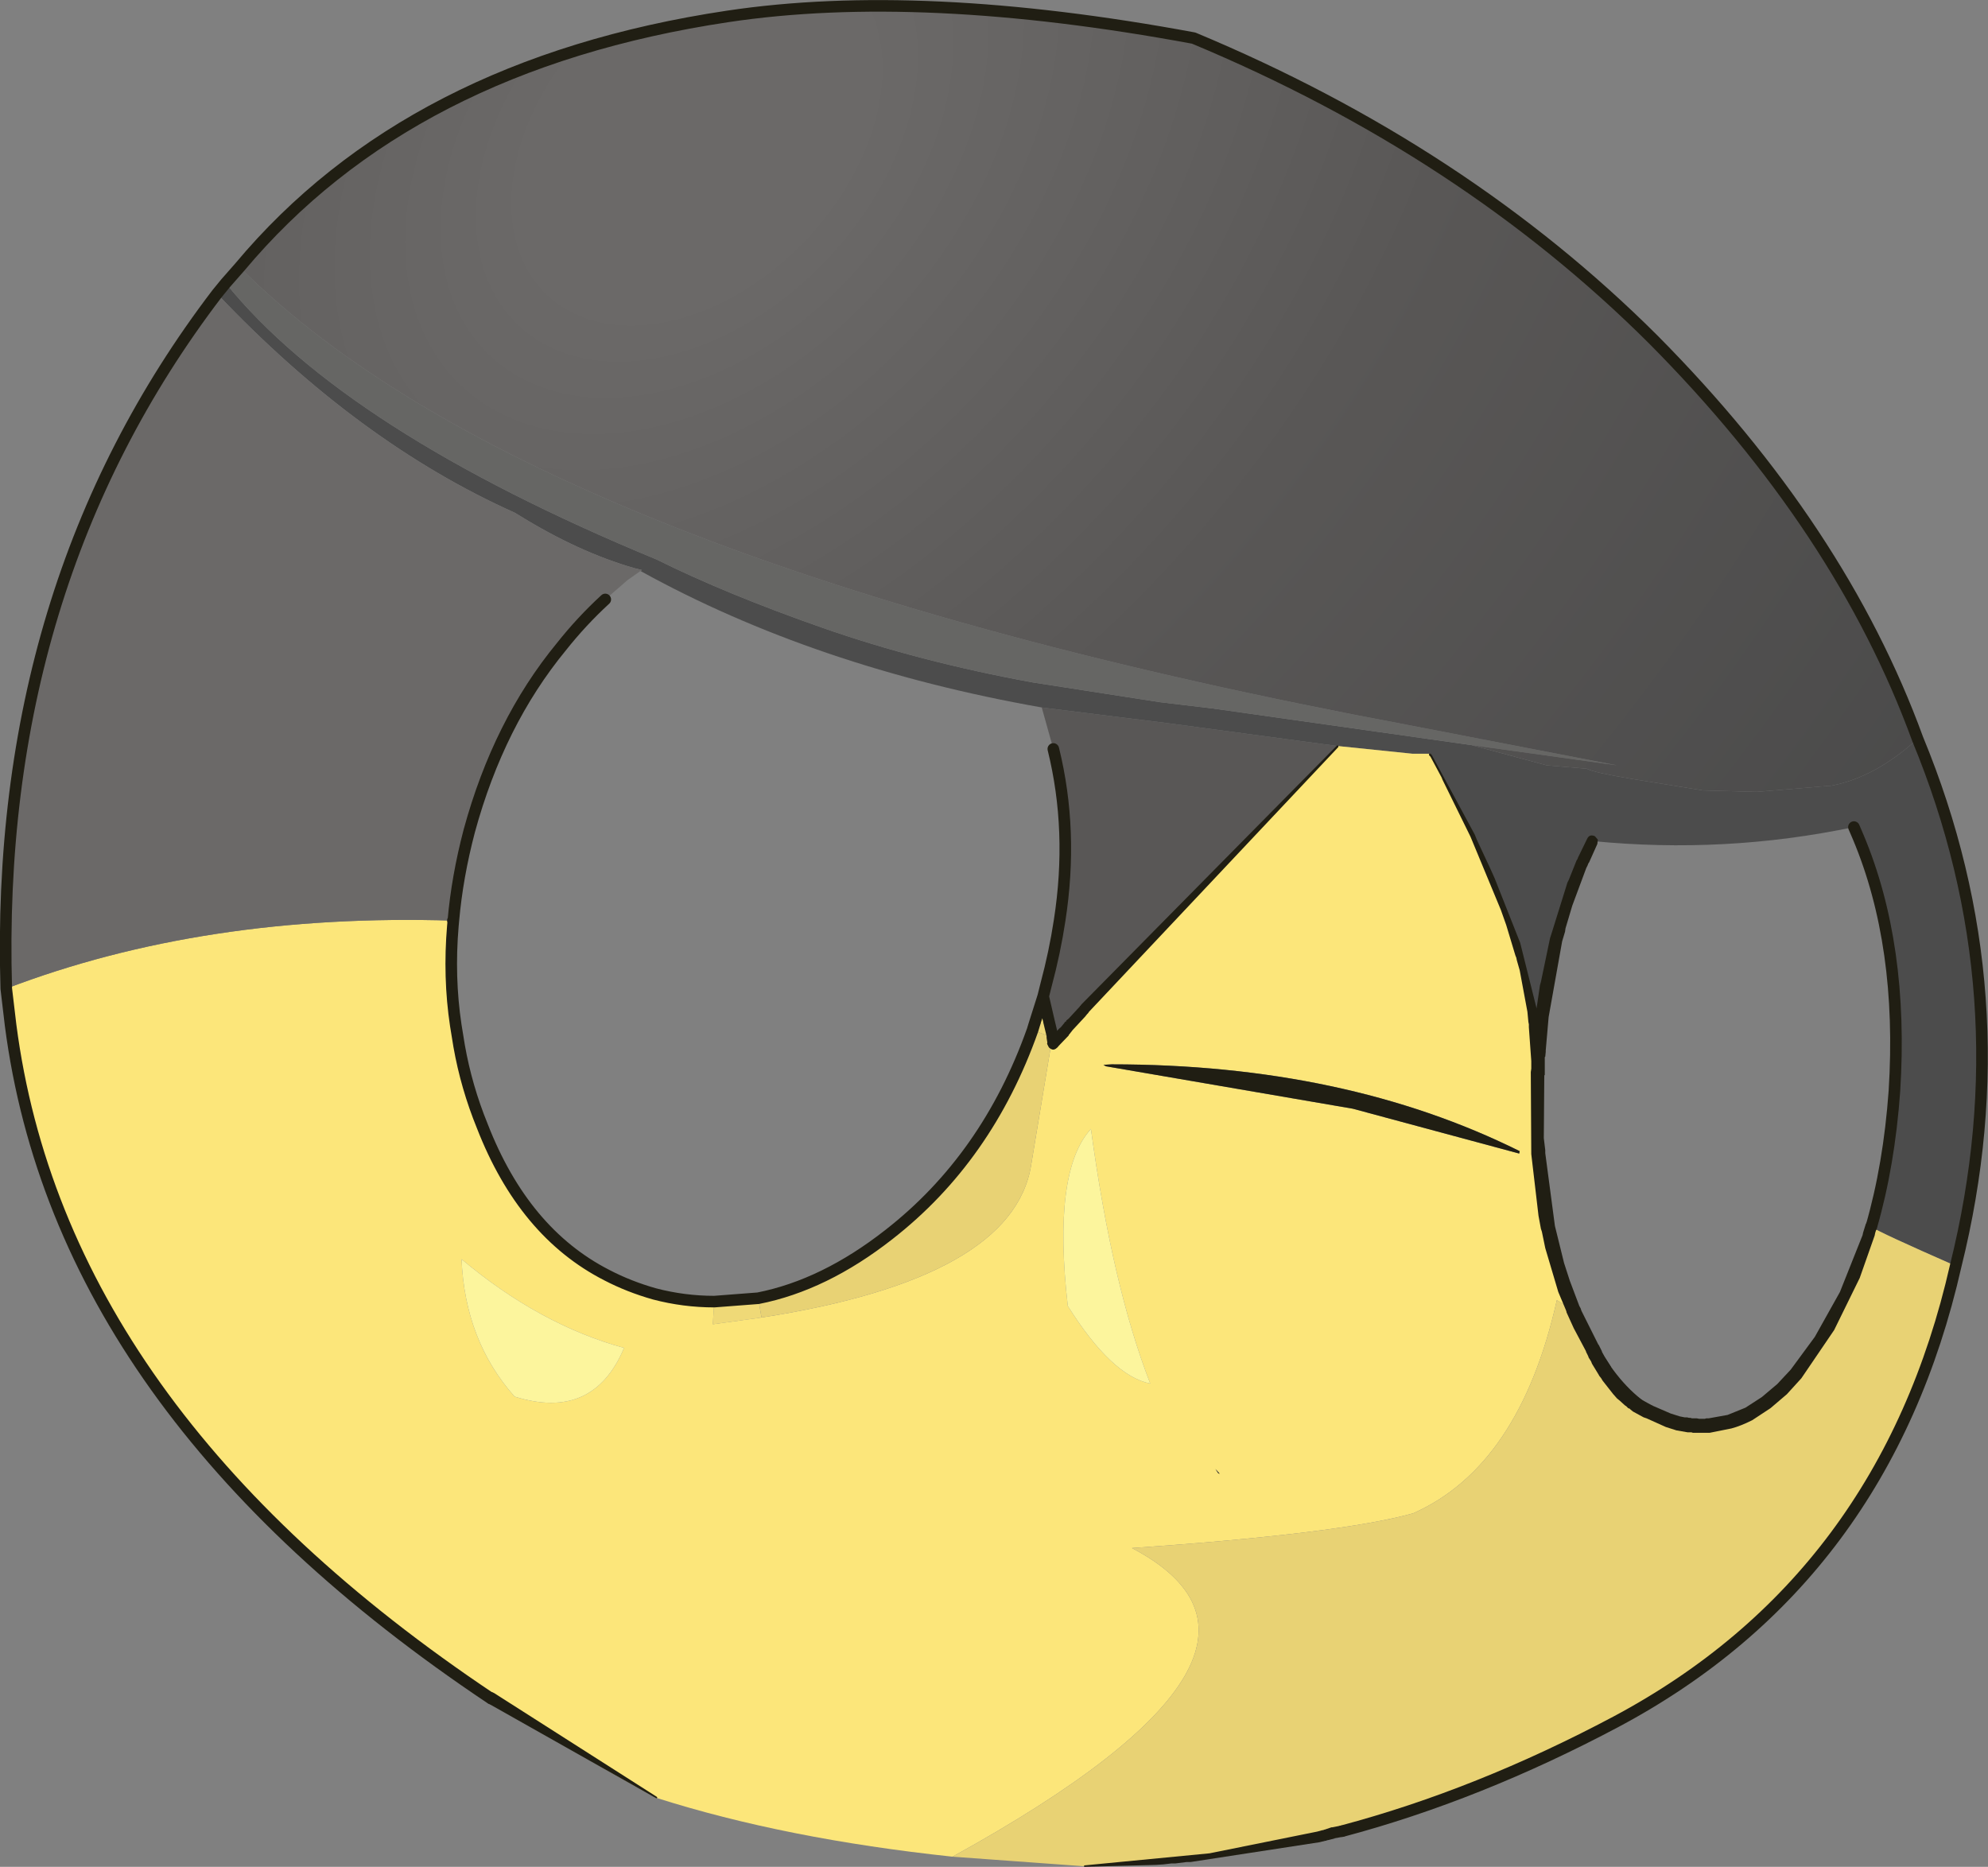 <?xml version="1.0" encoding="UTF-8" standalone="no"?>
<svg xmlns:xlink="http://www.w3.org/1999/xlink" height="193.55px" width="206.1px" xmlns="http://www.w3.org/2000/svg">
  <rect width="100%" height="100%" fill="#808080" stroke="none"/>
  <g transform="matrix(1.0, 0.0, 0.0, 1.0, 105.85, 119.3)">
    <path d="M3.35 -41.65 L2.15 -45.95 15.0 -44.35 32.85 -41.95 6.55 -14.65 5.05 -13.0 4.55 -12.4 3.35 -11.15 3.25 -11.75 3.25 -11.95 2.9 -13.4 2.3 -16.0 2.6 -17.2 Q3.5 -20.55 4.0 -23.85 5.45 -33.15 3.35 -41.65" fill="#595756" fill-rule="evenodd" stroke="none"/>
    <path d="M32.85 -41.95 L15.0 -44.35 2.15 -45.95 Q-21.35 -50.1 -39.45 -60.1 L-39.3 -60.2 -40.1 -60.4 Q-45.85 -62.05 -52.0 -65.85 L-52.5 -66.15 Q-68.7 -73.4 -83.35 -88.85 L-82.45 -89.95 Q-70.1 -74.65 -37.8 -61.3 -30.55 -57.7 -20.55 -54.2 -10.55 -50.7 1.2 -48.55 L14.4 -46.5 19.85 -45.85 46.7 -42.05 54.5 -39.95 58.65 -39.6 Q59.4 -39.2 63.3 -38.55 L70.7 -37.35 76.3 -37.2 84.05 -37.85 Q88.55 -38.7 92.95 -42.7 103.9 -16.2 96.9 11.95 89.05 8.5 88.15 7.9 90.0 1.5 90.55 -6.2 91.5 -21.3 86.8 -32.5 L86.35 -33.55 Q73.0 -30.75 59.25 -32.1 55.15 -24.0 53.95 -13.0 L53.75 -10.45 53.65 -9.7 53.6 -7.95 53.2 -13.0 Q52.25 -23.4 42.55 -40.95 L42.4 -41.15 40.6 -41.15 32.85 -41.95" fill="#4c4c4c" fill-rule="evenodd" stroke="none"/>
    <path d="M46.7 -42.05 L19.85 -45.85 14.4 -46.5 1.2 -48.55 Q-10.55 -50.7 -20.55 -54.2 -30.55 -57.7 -37.8 -61.3 -70.1 -74.65 -82.45 -89.95 L-81.0 -91.6 Q-50.55 -61.1 40.05 -44.15 L61.8 -39.95 46.7 -42.05" fill="#666664" fill-rule="evenodd" stroke="none"/>
    <path d="M2.9 -13.4 L3.25 -11.95 3.25 -11.75 1.2 -12.5 1.35 -13.0 2.9 -13.4 M-31.8 15.65 L-27.25 15.3 -26.9 17.3 -31.95 18.0 -31.8 15.65" fill="#efd977" fill-rule="evenodd" stroke="none"/>
    <path d="M2.3 -16.0 L2.9 -13.4 1.35 -13.0 2.3 -16.0 M3.25 -11.75 L3.35 -11.15 4.55 -12.4 5.05 -13.0 6.55 -14.65 32.85 -41.95 40.6 -41.15 42.4 -41.15 42.55 -40.95 Q52.25 -23.4 53.2 -13.0 L53.6 -7.95 53.5 -2.25 Q53.5 -1.15 53.65 0.0 L53.65 0.15 Q54.1 7.7 56.35 14.1 L56.7 15.05 57.3 16.55 55.55 15.5 Q51.7 32.7 40.65 37.6 33.15 39.7 11.5 41.2 31.7 51.8 -7.1 73.2 -24.45 71.35 -37.8 67.1 -46.95 62.1 -54.95 56.8 -99.55 27.0 -104.75 -13.0 L-105.2 -16.8 Q-84.65 -24.65 -58.9 -23.85 L-58.85 -23.85 -58.9 -23.3 Q-59.35 -18.0 -58.6 -13.0 L-58.25 -10.85 Q-57.5 -6.6 -55.85 -2.55 -51.55 8.5 -42.95 12.9 -40.65 14.1 -38.0 14.85 -34.95 15.65 -31.8 15.65 L-31.95 18.0 -26.9 17.3 Q-0.85 13.25 1.05 1.5 L3.25 -11.75 M9.4 -8.95 L8.55 -8.9 8.8 -8.75 34.4 -4.35 51.65 0.3 51.7 0.05 Q33.6 -8.95 9.4 -8.95 M32.4 70.75 L33.3 70.55 33.2 70.6 32.4 70.75 M7.25 -2.25 Q3.25 2.1 4.85 16.1 9.4 23.35 13.4 24.15 9.45 14.0 7.25 -2.25 M20.45 33.45 L20.6 33.5 20.15 33.0 20.45 33.45 M-41.15 20.45 Q-49.9 18.05 -58.0 11.25 -57.65 19.7 -52.5 25.5 -44.35 28.05 -41.15 20.45" fill="#fce67a" fill-rule="evenodd" stroke="none"/>
    <path d="M9.4 -8.95 Q33.6 -8.95 51.7 0.05 L51.65 0.3 34.4 -4.35 8.8 -8.75 8.55 -8.9 9.4 -8.95 M20.45 33.45 L20.15 33.0 20.6 33.5 20.45 33.45" fill="#201e13" fill-rule="evenodd" stroke="none"/>
    <path d="M-27.25 15.3 Q-20.4 13.95 -13.7 8.7 -3.5 0.75 1.2 -12.5 L3.25 -11.75 1.05 1.5 Q-0.85 13.25 -26.9 17.3 L-27.25 15.3 M88.15 7.9 Q89.05 8.5 96.9 11.95 89.55 44.35 61.7 59.2 47.4 66.8 33.3 70.55 L32.4 70.75 31.55 71.0 Q19.15 73.95 6.65 74.2 L-7.1 73.2 Q31.7 51.8 11.5 41.2 33.15 39.7 40.65 37.6 51.7 32.7 55.55 15.5 L57.3 16.55 Q58.2 18.7 59.25 20.5 61.7 25.65 65.15 27.1 67.25 28.3 69.55 28.5 77.2 29.25 83.3 19.0 86.35 14.1 88.15 7.9" fill="#e8d274" fill-rule="evenodd" stroke="none"/>
    <path d="M92.95 -42.7 Q88.55 -38.7 84.05 -37.85 L76.3 -37.2 70.7 -37.35 63.3 -38.55 Q59.4 -39.2 58.65 -39.6 L54.5 -39.95 46.7 -42.05 61.8 -39.95 40.05 -44.15 Q-50.55 -61.1 -81.0 -91.6 -63.4 -112.65 -30.4 -117.6 -10.4 -120.6 17.9 -115.35 45.95 -103.65 65.55 -84.1 85.0 -64.5 92.95 -42.7" fill="url(#gradient0)" fill-rule="evenodd" stroke="none"/>
    <path d="M7.25 -2.25 Q9.45 14.0 13.4 24.15 9.4 23.35 4.85 16.1 3.25 2.1 7.25 -2.25 M-41.15 20.45 Q-44.35 28.05 -52.5 25.5 -57.65 19.7 -58.0 11.25 -49.9 18.05 -41.15 20.45" fill="#fcf59d" fill-rule="evenodd" stroke="none"/>
    <path d="M-39.45 -60.1 L-40.8 -59.15 -43.1 -57.15 Q-45.55 -54.9 -47.65 -52.25 -54.15 -44.35 -57.2 -33.15 -58.45 -28.4 -58.85 -23.85 L-58.9 -23.85 Q-84.65 -24.65 -105.2 -16.8 -106.45 -58.55 -83.35 -88.85 -68.7 -73.4 -52.5 -66.15 L-52.0 -65.85 Q-45.85 -62.05 -40.1 -60.4 L-39.3 -60.2 -39.45 -60.1" fill="#6b6968" fill-rule="evenodd" stroke="none"/>
    <path d="M3.35 -41.65 Q5.45 -33.15 4.0 -23.85 3.5 -20.55 2.6 -17.2 L2.3 -16.0 2.9 -13.4 3.25 -11.95 3.25 -11.75 3.35 -11.15 M-43.1 -57.15 Q-45.55 -54.9 -47.65 -52.25 -54.15 -44.35 -57.2 -33.15 -58.45 -28.4 -58.85 -23.85 L-58.9 -23.3 Q-59.35 -18.0 -58.6 -13.0 L-58.25 -10.85 Q-57.5 -6.6 -55.85 -2.55 -51.55 8.5 -42.95 12.9 -40.65 14.1 -38.0 14.85 -34.95 15.65 -31.8 15.65 L-27.25 15.3 Q-20.4 13.95 -13.7 8.7 -3.5 0.75 1.2 -12.5 L1.35 -13.0 2.3 -16.0 M-82.45 -89.95 L-83.35 -88.85 Q-106.45 -58.55 -105.2 -16.8 L-104.75 -13.0 Q-99.55 27.0 -54.95 56.8 M92.95 -42.7 Q85.0 -64.5 65.55 -84.1 45.95 -103.65 17.9 -115.35 -10.4 -120.6 -30.4 -117.6 -63.4 -112.65 -81.0 -91.6 L-82.45 -89.95 M86.35 -33.55 L86.8 -32.5 Q91.5 -21.3 90.55 -6.2 90.0 1.5 88.15 7.9 M96.9 11.95 Q103.9 -16.2 92.95 -42.7 M33.3 70.55 Q47.4 66.8 61.7 59.2 89.55 44.35 96.9 11.95 M65.15 27.1 Q61.8 25.05 59.25 20.5 M-58.9 -23.85 L-58.85 -23.85" fill="none" stroke="#201e13" stroke-linecap="round" stroke-linejoin="round" stroke-width="1.2"/>
    <path d="M-55.25 57.3 L-55.3 57.25 Q-55.7 56.9 -55.45 56.4 -55.1 55.95 -54.6 56.25 L-37.75 67.0 -37.7 67.1 -37.8 67.15 -55.25 57.3 M6.65 74.25 Q6.55 74.3 6.55 74.2 6.5 74.1 6.6 74.1 L19.55 72.85 30.7 70.6 31.25 70.45 31.35 70.45 31.4 70.4 31.45 70.4 32.2 70.15 32.3 70.15 33.05 70.0 Q33.65 69.85 33.75 70.45 33.95 71.05 33.3 71.15 L32.45 71.3 32.55 71.3 31.75 71.5 31.7 71.5 31.65 71.55 31.55 71.55 30.95 71.7 17.6 73.75 17.2 73.75 16.0 73.9 15.6 73.9 14.75 74.0 13.95 74.05 6.65 74.25 M42.3 -41.1 L42.35 -41.2 42.45 -41.15 42.5 -41.15 42.5 -41.1 42.6 -41.0 47.05 -32.75 47.25 -32.25 48.65 -29.25 49.1 -28.25 51.75 -21.55 53.45 -14.75 53.8 -17.15 53.9 -17.5 54.85 -22.05 54.95 -22.35 56.65 -27.8 56.8 -28.1 57.6 -30.1 57.7 -30.25 57.75 -30.4 58.7 -32.35 Q58.95 -32.85 59.5 -32.6 L59.8 -32.25 59.75 -31.8 58.9 -29.9 58.8 -29.75 58.75 -29.6 58.6 -29.3 57.15 -25.4 56.45 -23.05 56.4 -22.7 56.1 -21.7 54.7 -13.85 54.4 -10.4 54.4 -10.25 54.35 -9.75 54.3 -9.7 54.3 -7.85 54.25 -7.8 54.2 -1.3 54.35 -0.05 54.35 0.25 55.35 7.8 56.3 11.65 56.9 13.5 57.9 16.15 57.95 16.2 57.95 16.25 58.0 16.3 58.1 16.6 59.85 20.1 59.9 20.15 60.2 20.75 60.25 20.9 60.5 21.35 61.1 22.3 61.15 22.4 61.2 22.55 62.15 23.85 62.7 24.45 62.9 24.6 63.05 24.8 63.25 25.0 63.45 25.15 63.55 25.25 63.65 25.3 63.85 25.5 63.95 25.55 64.3 25.8 65.4 26.4 65.45 26.4 65.5 26.45 67.35 27.25 68.3 27.55 68.8 27.65 69.05 27.65 69.25 27.7 69.4 27.7 69.55 27.75 70.05 27.75 70.3 27.8 70.9 27.8 71.05 27.75 71.3 27.75 73.25 27.4 75.1 26.65 76.8 25.55 78.4 24.2 79.8 22.7 82.3 19.3 84.9 14.65 87.25 8.75 87.3 8.5 87.55 7.7 Q87.75 7.15 88.3 7.3 88.9 7.5 88.7 8.05 L88.55 8.55 88.5 8.8 86.95 13.2 84.3 18.6 80.9 23.6 79.4 25.25 77.7 26.7 75.8 27.95 Q74.6 28.55 73.65 28.8 L71.4 29.25 69.65 29.25 69.5 29.2 69.1 29.2 67.95 29.0 66.85 28.65 64.85 27.75 64.75 27.7 64.85 27.75 64.55 27.65 63.45 27.05 63.2 26.85 63.1 26.75 62.95 26.7 62.75 26.5 62.6 26.4 62.05 25.9 61.8 25.7 61.4 25.25 60.3 23.85 60.15 23.6 59.95 23.35 59.9 23.25 59.2 22.1 59.1 21.85 58.85 21.45 58.8 21.3 58.55 20.8 58.6 20.85 57.3 18.4 56.55 16.75 56.55 16.7 56.5 16.55 55.7 14.65 54.35 10.1 54.0 8.4 53.9 8.1 53.65 6.75 52.9 0.35 52.85 -8.15 52.9 -8.5 52.9 -9.3 52.65 -12.8 52.65 -13.1 52.6 -13.35 52.5 -14.4 51.7 -18.7 51.4 -19.75 51.35 -20.0 51.25 -20.25 50.3 -23.4 49.75 -24.95 46.6 -32.55 43.7 -38.45 43.6 -38.7 42.45 -40.85 42.3 -41.0 42.3 -41.1 M3.75 -10.7 Q3.35 -10.25 2.9 -10.7 L2.7 -11.1 2.9 -11.55 4.1 -12.8 4.05 -12.7 4.5 -13.25 4.55 -13.35 4.6 -13.35 4.6 -13.4 4.65 -13.35 4.7 -13.5 4.95 -13.7 6.1 -14.95 6.1 -15.0 6.15 -15.0 6.25 -15.15 32.75 -42.0 32.9 -42.0 32.9 -41.85 7.05 -14.4 6.95 -14.25 6.85 -14.15 6.65 -13.9 5.35 -12.5 5.0 -12.05 4.95 -12.0 4.95 -11.95 3.75 -10.7" fill="#201e13" fill-rule="evenodd" stroke="none"/>
  </g>
  <defs>
    <radialGradient cx="0" cy="0" gradientTransform="matrix(0.139, 0.132, -0.191, 0.202, -33.6, -105.2)" gradientUnits="userSpaceOnUse" id="gradient0" r="819.2" spreadMethod="reflect">
      <stop offset="0.09" stop-color="#6b6968"/>
      <stop offset="0.431" stop-color="#595756"/>
      <stop offset="1.0" stop-color="#484848"/>
    </radialGradient>
  </defs>
</svg>
